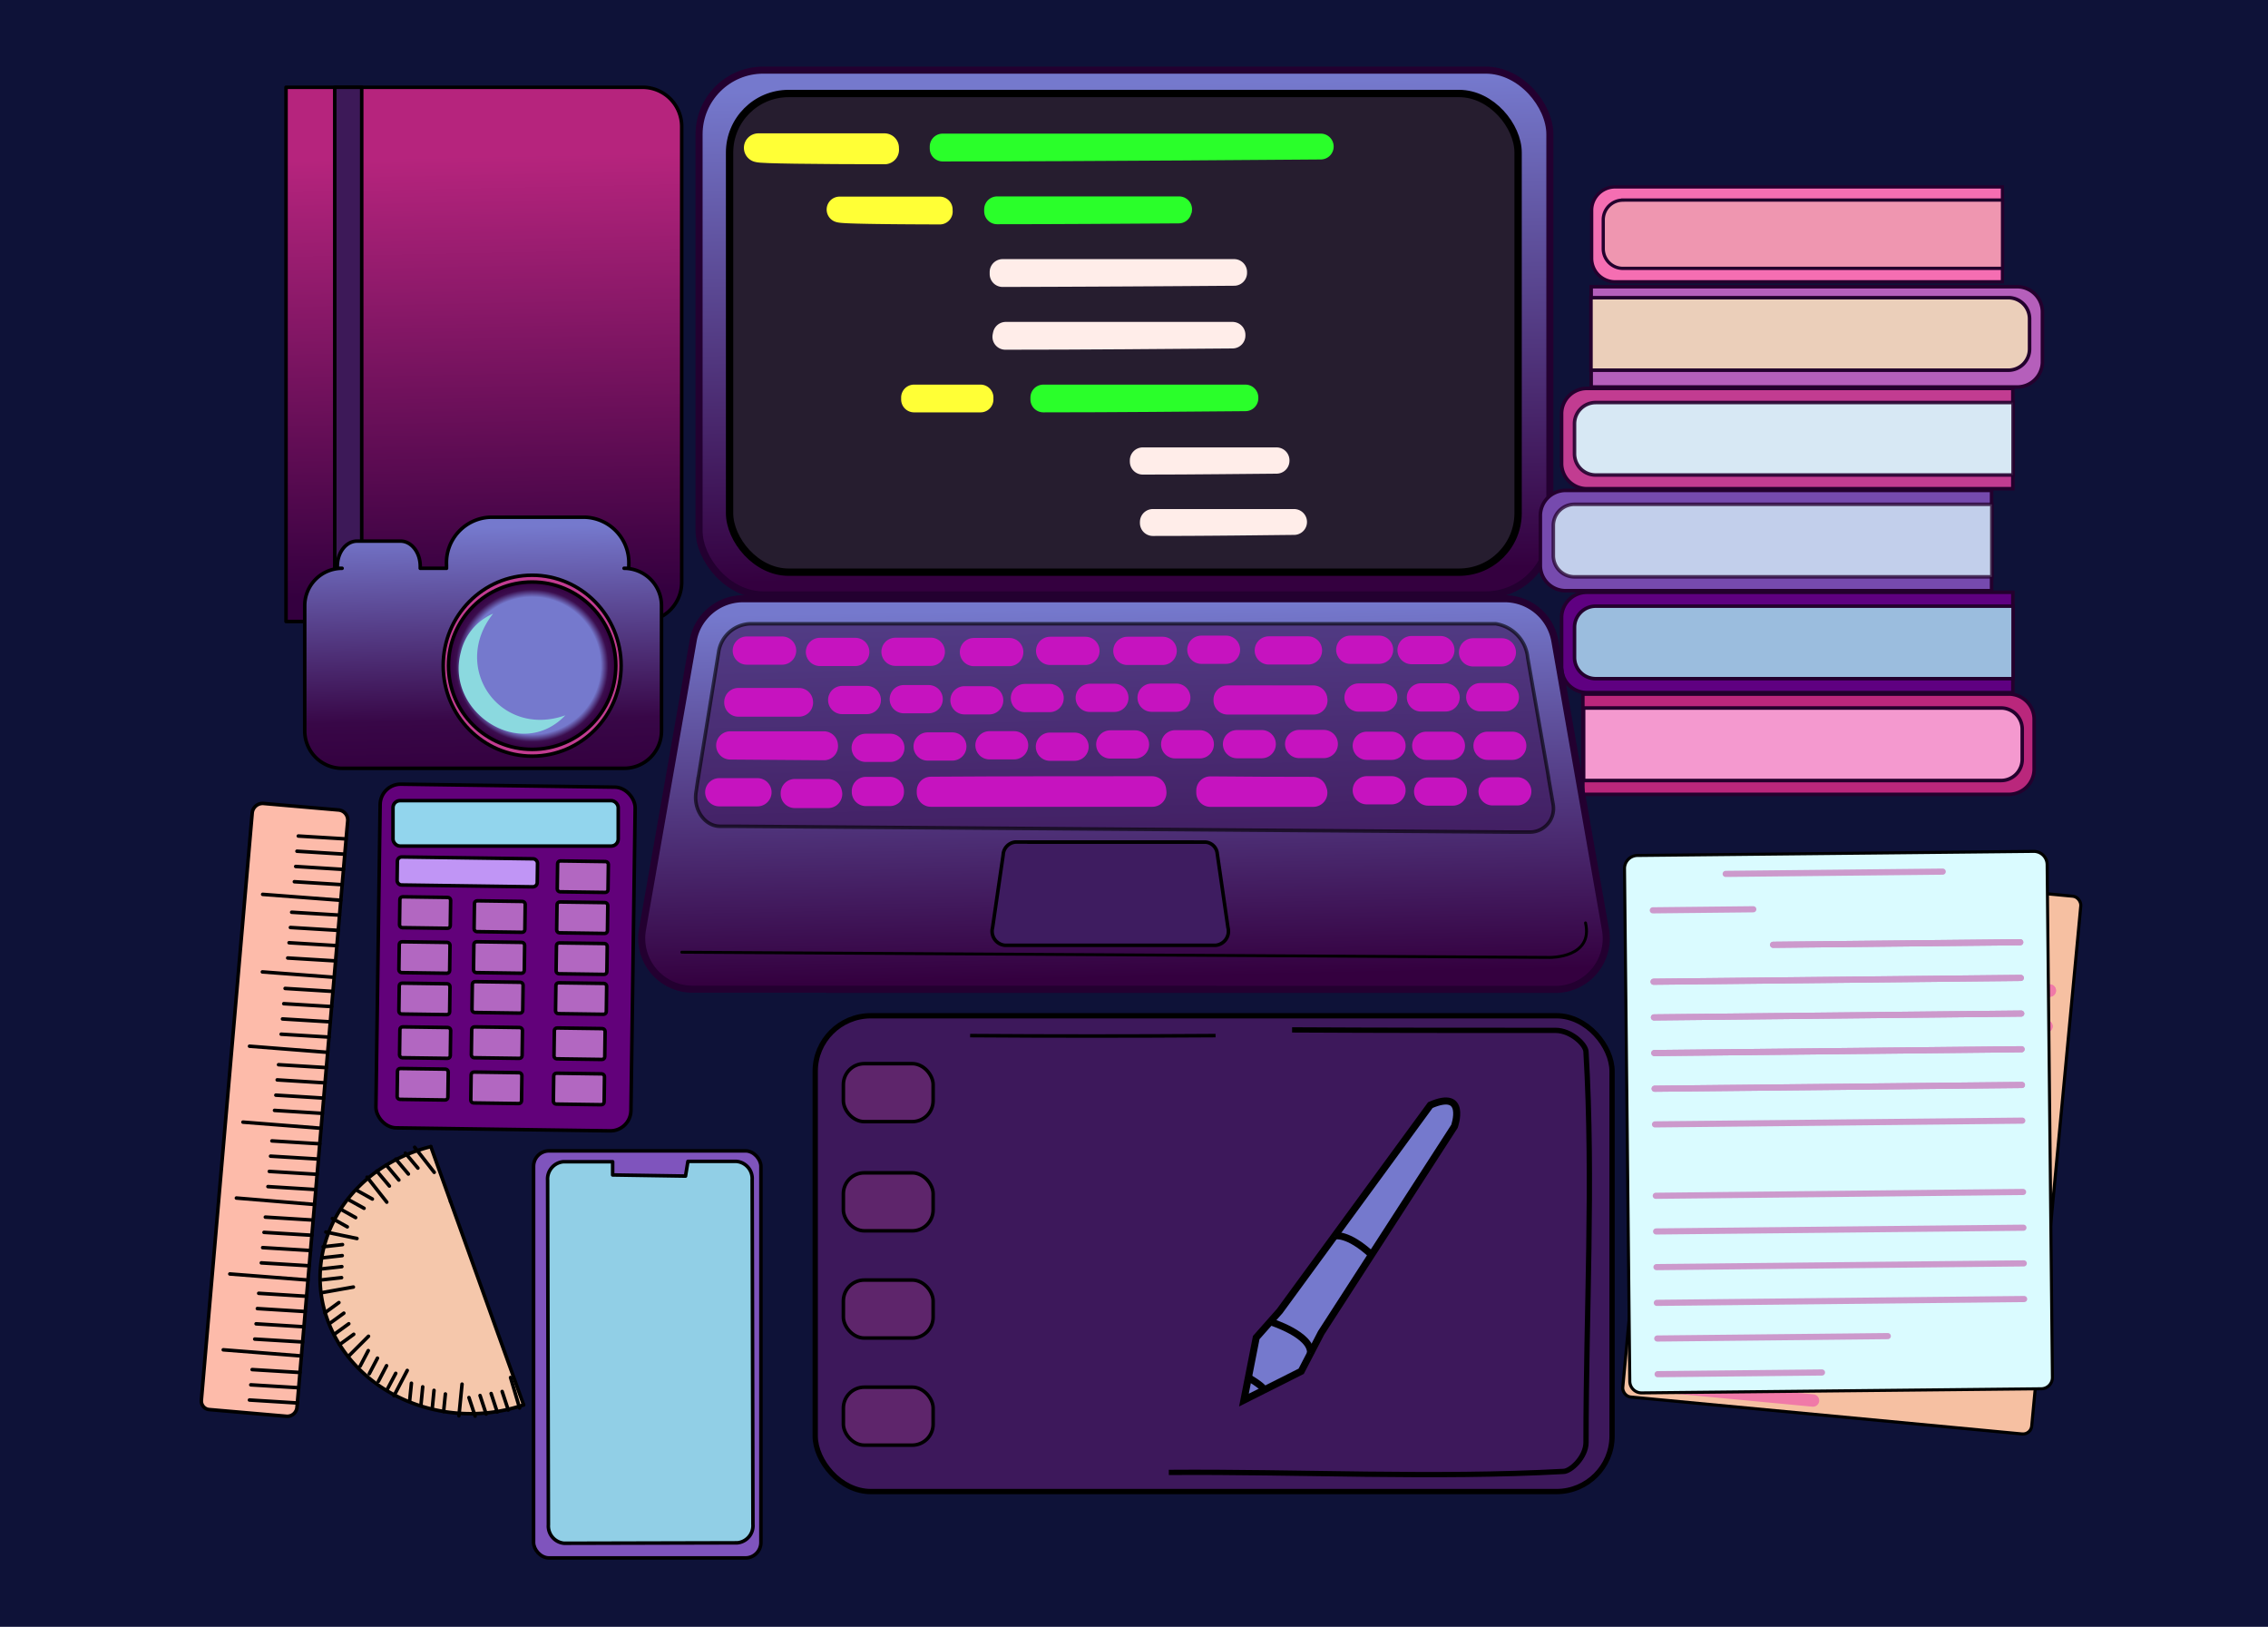 <svg xmlns="http://www.w3.org/2000/svg" xmlns:xlink="http://www.w3.org/1999/xlink" viewBox="0 0 321.22 230.35"><defs><style>.cls-1,.cls-10,.cls-11,.cls-16,.cls-17,.cls-19,.cls-2,.cls-20,.cls-21,.cls-22,.cls-23,.cls-25,.cls-27,.cls-28,.cls-30,.cls-43,.cls-45,.cls-46,.cls-47,.cls-48,.cls-49,.cls-51,.cls-52,.cls-54,.cls-8,.cls-9{stroke:#000;}.cls-1,.cls-10,.cls-11,.cls-16,.cls-17,.cls-19,.cls-2,.cls-20,.cls-21,.cls-22,.cls-23,.cls-25,.cls-29,.cls-30,.cls-31,.cls-32,.cls-33,.cls-34,.cls-35,.cls-44,.cls-45,.cls-51,.cls-52,.cls-53,.cls-8,.cls-9{stroke-linecap:round;stroke-linejoin:round;}.cls-1,.cls-10,.cls-11,.cls-16,.cls-19,.cls-20,.cls-21,.cls-22,.cls-23,.cls-27,.cls-28,.cls-38,.cls-39,.cls-4,.cls-40,.cls-41,.cls-42,.cls-45,.cls-47,.cls-49,.cls-5,.cls-50,.cls-51,.cls-6,.cls-7,.cls-9{stroke-width:0.5px;}.cls-1,.cls-12{fill:url(#linear-gradient);}.cls-14,.cls-2,.cls-6{fill:#c23c91;}.cls-17,.cls-2,.cls-8{stroke-width:0.5px;}.cls-3{fill:#0e1238;}.cls-4{fill:#ba277c;}.cls-36,.cls-37,.cls-38,.cls-39,.cls-4,.cls-40,.cls-41,.cls-42,.cls-5,.cls-50,.cls-6,.cls-7{stroke:#23002d;}.cls-24,.cls-26,.cls-27,.cls-28,.cls-36,.cls-37,.cls-38,.cls-39,.cls-4,.cls-40,.cls-41,.cls-42,.cls-43,.cls-46,.cls-47,.cls-48,.cls-49,.cls-5,.cls-50,.cls-54,.cls-6,.cls-7{stroke-miterlimit:10;}.cls-5{fill:#5f0081;}.cls-7{fill:#b55fbb;}.cls-8{fill:url(#linear-gradient-2);}.cls-9{fill:#3d1958;}.cls-10{fill:#7f54bd;}.cls-11{fill:#91cfe6;}.cls-13{clip-path:url(#clip-path);}.cls-15{clip-path:url(#clip-path-2);}.cls-16{fill:url(#radial-gradient);}.cls-17,.cls-19,.cls-30,.cls-48,.cls-49{fill:none;}.cls-18{fill:#8bd9df;}.cls-20{fill:#62017a;}.cls-21{fill:#92d5ed;}.cls-22{fill:#b267c1;}.cls-23{fill:#c095f5;}.cls-24,.cls-26{stroke:#230030;}.cls-24{fill:url(#linear-gradient-4);}.cls-25{fill:#261d2f;stroke-width:1.04px;}.cls-26{fill:url(#linear-gradient-5);}.cls-27{fill:#3e1c60;}.cls-28,.cls-46{fill:#3d185b;}.cls-28{opacity:0.61;}.cls-29{fill:#e047a8;stroke:#c613bf;stroke-width:4px;}.cls-30{stroke-width:0.41px;}.cls-31,.cls-32,.cls-33,.cls-34{fill:#ffd8c9;}.cls-31{stroke:#2aff2a;}.cls-31,.cls-32,.cls-34,.cls-35{stroke-width:3.66px;}.cls-32,.cls-33,.cls-35{stroke:#ffff36;}.cls-33{stroke-width:4.1px;}.cls-34{stroke:#ffede9;}.cls-35{fill:#ffff36;}.cls-36{fill:#f56eb2;}.cls-36,.cls-37{stroke-width:0.46px;}.cls-37{fill:#ef96b0;}.cls-38,.cls-50,.cls-52{fill:#dafbff;}.cls-38{opacity:0.9;}.cls-39{fill:#9bbdde;}.cls-40{fill:#f499cf;}.cls-41{fill:#ebcfba;}.cls-42{fill:#764aae;}.cls-43{fill:#f6c0a2;stroke-width:0.44px;}.cls-44{fill:#c69;stroke:#f079a8;stroke-width:1.75px;}.cls-45{fill:#fdbbaa;}.cls-46,.cls-48{stroke-width:0.75px;}.cls-47{fill:#5e256b;}.cls-50{opacity:0.75;}.cls-51{fill:#f5c7ab;}.cls-52{stroke-width:0.43px;}.cls-53{fill:#caa4d5;stroke:#c9c;stroke-width:0.87px;}.cls-54{fill:#7579cd;}</style><linearGradient id="linear-gradient" x1="68.72" y1="109.19" x2="67.99" y2="73.27" gradientUnits="userSpaceOnUse"><stop offset="0" stop-color="#34003f"/><stop offset="0.2" stop-color="#380747"/><stop offset="0.87" stop-color="#6e6bbd"/><stop offset="0.96" stop-color="#7579cd"/></linearGradient><linearGradient id="linear-gradient-2" x1="69.25" y1="88.13" x2="67.63" y2="8.56" gradientUnits="userSpaceOnUse"><stop offset="0.05" stop-color="#34003f"/><stop offset="0.6" stop-color="#901a6b"/><stop offset="0.83" stop-color="#b6247d"/></linearGradient><clipPath id="clip-path"><path class="cls-1" d="M93.69,85.77V103.5a5.29,5.29,0,0,1-5.3,5.29H48.45a5.29,5.29,0,0,1-5.29-5.29V85.77a5.29,5.29,0,0,1,5.29-5.3h-.67v-.28c0-2,1.26-3.57,2.8-3.57h6.14c1.55,0,2.8,1.59,2.8,3.57v.28h3.72v-.54a6.44,6.44,0,0,1,6.15-6.69H82.92a6.44,6.44,0,0,1,6.14,6.69v.54h-.67A5.3,5.3,0,0,1,93.69,85.77Z"/></clipPath><clipPath id="clip-path-2"><ellipse class="cls-2" cx="75.37" cy="94.26" rx="12.6" ry="12.81"/></clipPath><radialGradient id="radial-gradient" cx="75.37" cy="94.26" r="11.85" gradientUnits="userSpaceOnUse"><stop offset="0.82" stop-color="#7579cd"/><stop offset="0.91" stop-color="#3b0d4e"/><stop offset="1" stop-color="#34003f"/></radialGradient><linearGradient id="linear-gradient-4" x1="160.03" y1="85.26" x2="158.48" y2="8.91" gradientUnits="userSpaceOnUse"><stop offset="0.05" stop-color="#34003f"/><stop offset="0.65" stop-color="#5e4f9b"/><stop offset="0.96" stop-color="#7579cd"/></linearGradient><linearGradient id="linear-gradient-5" x1="159.34" y1="141.31" x2="158.17" y2="83.7" xlink:href="#linear-gradient-4"/></defs><g id="Layer_2" data-name="Layer 2"><g id="Layer_3" data-name="Layer 3"><rect class="cls-3" width="321.22" height="230.35"/><path class="cls-4" d="M227.76,98.29H288.1a0,0,0,0,1,0,0v14.2a0,0,0,0,1,0,0H227.76a3.58,3.58,0,0,1-3.58-3.58v-7A3.58,3.58,0,0,1,227.76,98.29Z" transform="translate(512.28 210.77) rotate(-180)"/><path class="cls-5" d="M224.75,83.87h60.33a0,0,0,0,1,0,0v14.2a0,0,0,0,1,0,0H224.75a3.58,3.58,0,0,1-3.58-3.58v-7A3.58,3.58,0,0,1,224.75,83.87Z"/><path class="cls-6" d="M224.75,55h60.33a0,0,0,0,1,0,0v14.2a0,0,0,0,1,0,0H224.75a3.58,3.58,0,0,1-3.58-3.58v-7A3.58,3.58,0,0,1,224.75,55Z"/><path class="cls-7" d="M228.94,40.6h60.33a0,0,0,0,1,0,0V54.8a0,0,0,0,1,0,0H228.94a3.58,3.58,0,0,1-3.58-3.58v-7A3.58,3.58,0,0,1,228.94,40.6Z" transform="translate(514.63 95.4) rotate(-180)"/><path class="cls-8" d="M40.51,12.36H91a5.55,5.55,0,0,1,5.55,5.55V82.5A5.55,5.55,0,0,1,91,88H40.51a0,0,0,0,1,0,0V12.36A0,0,0,0,1,40.51,12.36Z"/><rect class="cls-9" x="47.41" y="12.36" width="3.82" height="75.31"/><rect class="cls-10" x="76" y="162.75" width="32.2" height="57.64" rx="2.19" transform="matrix(1, 0, 0, 1, -0.43, 0.21)"/><path class="cls-11" d="M97.43,164.45h6.88a2.44,2.44,0,0,1,2.22,2.6l.11,48.8a2.44,2.44,0,0,1-2.21,2.61l-24.54.06a2.45,2.45,0,0,1-2.22-2.61l-.11-48.79a2.45,2.45,0,0,1,2.21-2.62h7v1.87l10.32.16Z"/><path class="cls-12" d="M93.69,85.77V103.5a5.29,5.29,0,0,1-5.3,5.29H48.45a5.29,5.29,0,0,1-5.29-5.29V85.77a5.29,5.29,0,0,1,5.29-5.3h-.67v-.28c0-2,1.26-3.57,2.8-3.57h6.14c1.55,0,2.8,1.59,2.8,3.57v.28h3.72v-.54a6.44,6.44,0,0,1,6.15-6.69H82.92a6.44,6.44,0,0,1,6.14,6.69v.54h-.67A5.3,5.3,0,0,1,93.69,85.77Z"/><g class="cls-13"><ellipse class="cls-14" cx="75.37" cy="94.26" rx="12.6" ry="12.81"/><g class="cls-15"><circle class="cls-16" cx="75.37" cy="94.26" r="11.85"/></g><ellipse class="cls-17" cx="75.37" cy="94.26" rx="12.6" ry="12.81"/><path class="cls-18" d="M80.06,101.29c-6.21,6.57-17-.39-14.81-8.87a7.91,7.91,0,0,1,4.59-5.53c-6.08,7.67,1,17.67,10.22,14.4Z"/></g><path class="cls-19" d="M93.69,85.77V103.5a5.29,5.29,0,0,1-5.3,5.29H48.45a5.29,5.29,0,0,1-5.29-5.29V85.77a5.29,5.29,0,0,1,5.29-5.3h-.67v-.28c0-2,1.26-3.57,2.8-3.57h6.14c1.55,0,2.8,1.59,2.8,3.57v.28h3.72v-.54a6.44,6.44,0,0,1,6.15-6.69H82.92a6.44,6.44,0,0,1,6.14,6.69v.54h-.67A5.3,5.3,0,0,1,93.69,85.77Z"/><rect class="cls-20" x="53.55" y="111.24" width="36.12" height="48.67" rx="2.91" transform="translate(1.89 -0.98) rotate(0.8)"/><rect class="cls-21" x="55.66" y="113.37" width="31.9" height="6.43" rx="0.99"/><rect class="cls-22" x="56.62" y="127.02" width="7.19" height="4.37" rx="0.39" transform="translate(1.8 -0.82) rotate(0.8)"/><rect class="cls-22" x="56.53" y="133.39" width="7.19" height="4.37" rx="0.39" transform="translate(1.89 -0.82) rotate(0.8)"/><rect class="cls-22" x="56.53" y="139.25" width="7.19" height="4.37" rx="0.39" transform="translate(1.97 -0.82) rotate(0.8)"/><rect class="cls-22" x="56.62" y="145.44" width="7.19" height="4.37" rx="0.39" transform="translate(2.06 -0.82) rotate(0.8)"/><rect class="cls-22" x="56.28" y="151.34" width="7.19" height="4.37" rx="0.39" transform="translate(2.14 -0.82) rotate(0.8)"/><rect class="cls-22" x="67.18" y="127.59" width="7.19" height="4.37" rx="0.39" transform="translate(1.81 -0.97) rotate(0.8)"/><rect class="cls-22" x="67.1" y="133.39" width="7.19" height="4.37" rx="0.39" transform="translate(1.89 -0.97) rotate(0.8)"/><rect class="cls-22" x="66.88" y="139.04" width="7.19" height="4.37" rx="0.39" transform="translate(1.97 -0.97) rotate(0.8)"/><rect class="cls-22" x="66.79" y="145.44" width="7.19" height="4.37" rx="0.39" transform="translate(2.06 -0.96) rotate(0.8)"/><rect class="cls-22" x="66.71" y="151.84" width="7.19" height="4.37" rx="0.39" transform="translate(2.15 -0.96) rotate(0.8)"/><rect class="cls-22" x="78.96" y="121.95" width="7.19" height="4.37" rx="0.39" transform="translate(1.73 -1.14) rotate(0.8)"/><rect class="cls-23" x="56.27" y="121.47" width="19.85" height="3.97" rx="0.62" transform="translate(1.72 -0.91) rotate(0.8)"/><rect class="cls-22" x="78.88" y="127.75" width="7.19" height="4.37" rx="0.39" transform="translate(1.81 -1.13) rotate(0.8)"/><rect class="cls-22" x="78.8" y="133.55" width="7.19" height="4.37" rx="0.39" transform="translate(1.89 -1.13) rotate(0.8)"/><rect class="cls-22" x="78.72" y="139.2" width="7.19" height="4.37" rx="0.39" transform="translate(1.97 -1.13) rotate(0.8)"/><rect class="cls-22" x="78.5" y="145.6" width="7.19" height="4.37" rx="0.39" transform="translate(2.06 -1.13) rotate(0.8)"/><rect class="cls-22" x="78.41" y="152" width="7.19" height="4.37" rx="0.39" transform="translate(2.15 -1.12) rotate(0.8)"/><rect class="cls-24" x="99.01" y="9.93" width="120.5" height="74.3" rx="9.09"/><rect class="cls-25" x="103.33" y="13.24" width="111.68" height="67.78" rx="8.36"/><path class="cls-26" d="M172.27,140.07H98A7.21,7.21,0,0,1,91,131.59l7.17-40.84a7,7,0,0,1,1.58-3.4,7.16,7.16,0,0,1,5.5-2.57H213.13a7.21,7.21,0,0,1,7.09,6l7.16,40.84a7.21,7.21,0,0,1-7.08,8.48H117"/><path class="cls-27" d="M169.05,119.23H143.81a1.91,1.91,0,0,0-1.73,1.82h0l-1.5,10.3a2,2,0,0,0,1.73,2.5h29.88a2,2,0,0,0,1.73-2.5l-1.55-10.69h0a1.81,1.81,0,0,0-1.65-1.42H145.49"/><path class="cls-28" d="M104.64,117,102,117c-2.15,0-3.78-2.28-3.43-4.77L98.9,110l-.21,1.4,3.09-19.08a4.7,4.7,0,0,1,4.62-4H211.82a5.39,5.39,0,0,1,4.55,4.8l3,17.21-.1-.49.7,4.05a3.34,3.34,0,0,1-3.27,3.93l-2.38,0-.3,0L104,117"/><path class="cls-29" d="M195.32,92h-4.08v0h4.08Z"/><path class="cls-29" d="M204,92.05h-4.08v0H204Z"/><path class="cls-29" d="M212.71,92.37h-4.08v0h4.07Z"/><path class="cls-29" d="M164.67,92.16h-5v0h5Z"/><path class="cls-29" d="M142.94,92.33h-5v0h5Z"/><path class="cls-29" d="M131.83,92.29h-5v0h5Z"/><path class="cls-29" d="M121.13,92.31h-5v0h5Z"/><path class="cls-29" d="M110.77,92.12h-5v0h5Z"/><path class="cls-29" d="M153.73,92.16h-5v0h5Z"/><path class="cls-29" d="M179.7,92.1h5.55v0H179.7Z"/><path class="cls-29" d="M173.63,92h-3.48v0h3.49Z"/><path class="cls-29" d="M187.46,105.35H184v0h3.49Z"/><path class="cls-29" d="M178.69,105.37H175.2v0h3.5Z"/><path class="cls-29" d="M169.93,105.39h-3.49v0h3.49Z"/><path class="cls-29" d="M160.74,105.41h-3.49v0h3.5Z"/><path class="cls-29" d="M152.19,105.73H148.7v0h3.49Z"/><path class="cls-29" d="M143.63,105.53h-3.49v0h3.49Z"/><path class="cls-29" d="M134.86,105.7h-3.48v0h3.5Z"/><path class="cls-29" d="M126.1,105.89h-3.49v0h3.49Z"/><path class="cls-29" d="M180,99.12h-3.49v0H180Z"/><path class="cls-29" d="M166.59,98.79H163.1v0h3.5Z"/><path class="cls-29" d="M157.83,98.81h-3.49v0h3.49Z"/><path class="cls-29" d="M148.64,98.84h-3.48v0h3.5Z"/><path class="cls-29" d="M140.09,99.16H136.6v0h3.5Z"/><path class="cls-29" d="M131.53,99H128v0h3.5Z"/><path class="cls-29" d="M122.76,99.12h-3.48v0h3.49Z"/><path class="cls-29" d="M195.9,98.77h-3.49v0h3.5Z"/><path class="cls-29" d="M197.06,105.6h-3.48v0h3.5Z"/><path class="cls-29" d="M204.73,98.75h-3.48v0h3.49Z"/><path class="cls-29" d="M205.47,105.6H202v0h3.49Z"/><path class="cls-29" d="M214.16,105.6h-3.48v0h3.5Z"/><path class="cls-29" d="M214.89,112.05H211.4v0h3.49Z"/><path class="cls-29" d="M205.76,112.08h-3.49v0h3.5Z"/><path class="cls-29" d="M197.06,111.9h-3.48v0h3.5Z"/><path class="cls-29" d="M213.14,98.72h-3.49v0h3.49Z"/><path class="cls-29" d="M117.26,112.3h-4.69s0,.08,0,.12h4.72A.49.49,0,0,1,117.26,112.3Z"/><path class="cls-29" d="M122.64,112a.68.68,0,0,1,0,.14h3.39a.68.68,0,0,0,0-.14Z"/><path class="cls-29" d="M186,99.05H173.87v.13l12.15,0S186,99.09,186,99.05Z"/><path class="cls-29" d="M113.15,99.41h-8.58v.07l8.59,0S113.15,99.44,113.15,99.41Z"/><path class="cls-29" d="M116.68,105.55H103.43v0l13.26.1A.53.53,0,0,1,116.68,105.55Z"/><path class="cls-29" d="M185.91,112q-7.24,0-14.48-.07v.32H186Z"/><path class="cls-29" d="M163.17,111.91c-10.41,0-20.83,0-31.33.07v.26h31.37Z"/><path class="cls-29" d="M107.28,112.18l-5.41,0h5.41Z"/><path class="cls-30" d="M96.56,134.83l123,.74s6.14.06,5-4.89"/><path class="cls-31" d="M133.51,20.75c0,.09,0,.19,0,.28,20,0,53.55-.28,53.55-.28Z"/><path class="cls-31" d="M167,29.64H141.22c0,.09,0,.18,0,.28,8.3,0,17.64-.07,25.72-.12C167,29.74,167,29.69,167,29.64Z"/><path class="cls-32" d="M133.09,29.67v0H118.91c.31.18,6.1.26,14.19.28A2.09,2.09,0,0,1,133.09,29.67Z"/><path class="cls-33" d="M125.27,20.93v0H107.41c.39.18,7.69.26,17.87.28C125.28,21.1,125.27,21,125.27,20.93Z"/><path class="cls-34" d="M174.79,38.63a.41.41,0,0,1,0-.11H142v.21a.56.56,0,0,0,0,.07C153,38.78,165.67,38.7,174.79,38.63Z"/><path class="cls-34" d="M142.45,47.41l-.06.28c10.81,0,23.19-.11,32.17-.18v-.1Z"/><path class="cls-31" d="M176.39,56.29H147.77v.27c10.15,0,20.92-.11,28.62-.17Z"/><path class="cls-35" d="M138.87,56.29h-9.41c0,.09,0,.18,0,.27,2.78,0,6,0,9.41,0A1.41,1.41,0,0,1,138.87,56.29Z"/><path class="cls-34" d="M161.85,65.18c0,.06,0,.13,0,.19,7.44,0,14.27-.1,18.95-.13v-.06Z"/><path class="cls-34" d="M163.28,74.06c8.31,0,15.73-.11,20-.15v0h-20A1.1,1.1,0,0,0,163.28,74.06Z"/><path class="cls-36" d="M228.75,26.47h54.86a0,0,0,0,1,0,0V39.9a0,0,0,0,1,0,0H228.75a3.32,3.32,0,0,1-3.32-3.32V29.79A3.32,3.32,0,0,1,228.75,26.47Z"/><path class="cls-37" d="M229.85,28.33h53.77a0,0,0,0,1,0,0V38a0,0,0,0,1,0,0H229.85a2.78,2.78,0,0,1-2.78-2.78V31.12a2.78,2.78,0,0,1,2.78-2.78Z"/><path class="cls-38" d="M226,57h59.12a0,0,0,0,1,0,0V67.26a0,0,0,0,1,0,0H226a3,3,0,0,1-3-3V60A3,3,0,0,1,226,57Z"/><path class="cls-39" d="M226,85.83h59.12a0,0,0,0,1,0,0V96.1a0,0,0,0,1,0,0H226a3,3,0,0,1-3-3V88.83A3,3,0,0,1,226,85.83Z"/><path class="cls-40" d="M227.28,100.25h59.12a0,0,0,0,1,0,0v10.27a0,0,0,0,1,0,0H227.28a3,3,0,0,1-3-3v-4.27a3,3,0,0,1,3-3Z" transform="translate(510.69 210.77) rotate(-180)"/><path class="cls-41" d="M228.33,42.14h59.12a0,0,0,0,1,0,0V52.41a0,0,0,0,1,0,0H228.33a3,3,0,0,1-3-3V45.15A3,3,0,0,1,228.33,42.14Z" transform="translate(512.78 94.56) rotate(-180)"/><path class="cls-42" d="M221.74,69.44h60.33a0,0,0,0,1,0,0v14.2a0,0,0,0,1,0,0H221.74a3.58,3.58,0,0,1-3.58-3.58V73A3.58,3.58,0,0,1,221.74,69.44Z"/><rect class="cls-43" x="233.18" y="124.12" width="58.18" height="76.48" rx="1.24" transform="translate(16.41 -23.92) rotate(5.39)"/><path class="cls-44" d="M251,126.35l29.75,2.8"/><path class="cls-44" d="M256.42,137.06l33.9,3.2"/><line class="cls-44" x1="239.5" y1="140.57" x2="289.84" y2="145.32"/><line class="cls-44" x1="239.03" y1="145.62" x2="289.37" y2="150.37"/><line class="cls-44" x1="238.55" y1="150.68" x2="288.89" y2="155.43"/><line class="cls-44" x1="238.07" y1="155.74" x2="288.41" y2="160.49"/><line class="cls-44" x1="237.59" y1="160.79" x2="287.94" y2="165.54"/><line class="cls-44" x1="236.64" y1="170.9" x2="286.98" y2="175.65"/><line class="cls-44" x1="236.16" y1="175.96" x2="286.5" y2="180.71"/><line class="cls-44" x1="235.69" y1="181.02" x2="286.03" y2="185.77"/><line class="cls-44" x1="235.21" y1="186.07" x2="285.55" y2="190.82"/><path class="cls-44" d="M234.73,191.13l31.6,3"/><path class="cls-44" d="M234.26,196.18l22.52,2.13"/><path class="cls-44" d="M240.46,130.46l13.77,1.3"/><path class="cls-44" d="M256.42,137.06l33.9,3.2"/><line class="cls-44" x1="239.5" y1="140.57" x2="289.84" y2="145.32"/><line class="cls-44" x1="239.03" y1="145.62" x2="289.37" y2="150.37"/><line class="cls-44" x1="238.55" y1="150.68" x2="288.89" y2="155.43"/><line class="cls-44" x1="238.07" y1="155.74" x2="288.41" y2="160.49"/><path class="cls-45" d="M47.94,114.69a1.43,1.43,0,0,1,1.31,1.55l-.12,1.3-7.07,81.75a1.38,1.38,0,0,1-1.48,1.25l-10.95-.95a1.22,1.22,0,0,1-1.11-1.32l7.2-83.14a1.49,1.49,0,0,1,1.62-1.36Z"/><line class="cls-45" x1="42.25" y1="118.38" x2="49.03" y2="118.79"/><line class="cls-45" x1="42.06" y1="120.53" x2="48.84" y2="120.95"/><line class="cls-45" x1="41.88" y1="122.69" x2="48.65" y2="123.11"/><line class="cls-45" x1="41.69" y1="124.85" x2="48.47" y2="125.27"/><line class="cls-45" x1="37.2" y1="126.64" x2="48.27" y2="127.48"/><line class="cls-45" x1="41.31" y1="129.17" x2="48.09" y2="129.58"/><line class="cls-45" x1="41.13" y1="131.33" x2="47.91" y2="131.74"/><line class="cls-45" x1="40.94" y1="133.49" x2="47.72" y2="133.9"/><line class="cls-45" x1="40.75" y1="135.65" x2="47.53" y2="136.06"/><line class="cls-45" x1="37.16" y1="137.62" x2="47.04" y2="138.36"/><line class="cls-45" x1="40.38" y1="139.96" x2="47.16" y2="140.38"/><line class="cls-45" x1="40.19" y1="142.12" x2="46.97" y2="142.53"/><line class="cls-45" x1="40.01" y1="144.28" x2="46.78" y2="144.69"/><line class="cls-45" x1="39.82" y1="146.44" x2="46.6" y2="146.85"/><line class="cls-45" x1="35.34" y1="148.14" x2="46.41" y2="149.01"/><line class="cls-45" x1="34.41" y1="158.89" x2="45.48" y2="159.76"/><line class="cls-45" x1="33.48" y1="169.64" x2="44.54" y2="170.55"/><line class="cls-45" x1="32.55" y1="180.39" x2="43.62" y2="181.25"/><line class="cls-45" x1="31.62" y1="191.13" x2="42.69" y2="192"/><line class="cls-45" x1="39.45" y1="150.76" x2="46.22" y2="151.17"/><line class="cls-45" x1="39.26" y1="152.91" x2="46.04" y2="153.33"/><line class="cls-45" x1="39.07" y1="155.07" x2="45.85" y2="155.49"/><line class="cls-45" x1="38.88" y1="157.23" x2="45.66" y2="157.65"/><line class="cls-45" x1="38.51" y1="161.55" x2="45.29" y2="161.96"/><line class="cls-45" x1="38.32" y1="163.71" x2="45.1" y2="164.12"/><line class="cls-45" x1="38.14" y1="165.87" x2="44.91" y2="166.28"/><line class="cls-45" x1="37.95" y1="168.02" x2="44.73" y2="168.44"/><line class="cls-45" x1="37.58" y1="172.34" x2="44.35" y2="172.76"/><line class="cls-45" x1="37.39" y1="174.5" x2="44.17" y2="174.91"/><line class="cls-45" x1="37.2" y1="176.66" x2="43.98" y2="177.07"/><line class="cls-45" x1="37.01" y1="178.82" x2="43.79" y2="179.23"/><line class="cls-45" x1="36.64" y1="183.13" x2="43.42" y2="183.55"/><line class="cls-45" x1="36.45" y1="185.29" x2="43.23" y2="185.71"/><line class="cls-45" x1="36.27" y1="187.45" x2="43.04" y2="187.87"/><line class="cls-45" x1="36.08" y1="189.61" x2="42.86" y2="190.02"/><line class="cls-45" x1="35.71" y1="193.93" x2="42.48" y2="194.34"/><line class="cls-45" x1="35.52" y1="196.09" x2="42.3" y2="196.5"/><line class="cls-45" x1="35.33" y1="198.24" x2="42.11" y2="198.66"/><rect class="cls-46" x="115.46" y="143.83" width="112.86" height="67.37" rx="7.87"/><rect class="cls-47" x="119.45" y="150.61" width="12.71" height="8.21" rx="2.96"/><rect class="cls-47" x="119.45" y="166.07" width="12.71" height="8.21" rx="2.96"/><rect class="cls-47" x="119.45" y="181.25" width="12.71" height="8.21" rx="2.96"/><rect class="cls-47" x="119.45" y="196.42" width="12.71" height="8.21" rx="2.96"/><path class="cls-48" d="M183,145.83c12.66.07,24.46.07,37.34.07,2.14,0,4.29,2,4.29,3.07,1.07,18.43,0,36.86,0,55.28,0,2.05-2.15,4.1-3.22,4.1-18.24,1-37.55,0-55.87.14"/><path class="cls-49" d="M137.4,146.64c11.81.08,22.54.08,34.76,0"/><path class="cls-50" d="M223,71.41h59.12a0,0,0,0,1,0,0V81.68a0,0,0,0,1,0,0H223a3,3,0,0,1-3-3V74.41A3,3,0,0,1,223,71.41Z"/><polyline class="cls-19" points="239.73 159.45 240.44 160.72 241.46 160.09 241.94 161.14 242.53 160.72"/><path class="cls-51" d="M74.16,198.93a23.33,23.33,0,0,1-13.33.51c-11.31-2.9-17.89-13.54-14.69-23.76,2.11-6.73,7.93-11.6,14.88-13.32"/><line class="cls-51" x1="63.81" y1="170.13" x2="61.02" y2="162.36"/><polyline class="cls-51" points="74.16 198.93 70.14 187.75 64.88 173.1 63.81 170.13"/><line class="cls-51" x1="50.1" y1="188.93" x2="48.1" y2="190.39"/><line class="cls-51" x1="49.4" y1="187.44" x2="47.4" y2="188.89"/><line class="cls-51" x1="48.7" y1="185.94" x2="46.7" y2="187.39"/><line class="cls-51" x1="48" y1="184.44" x2="46" y2="185.9"/><line class="cls-51" x1="49.19" y1="173.72" x2="47.08" y2="172.54"/><line class="cls-51" x1="50.37" y1="172.41" x2="48.26" y2="171.23"/><line class="cls-51" x1="51.56" y1="171.09" x2="49.44" y2="169.92"/><line class="cls-51" x1="52.74" y1="169.78" x2="50.63" y2="168.6"/><line class="cls-51" x1="50.05" y1="182.24" x2="45.62" y2="183.03"/><line class="cls-51" x1="50.56" y1="175.37" x2="46.15" y2="174.45"/><line class="cls-51" x1="48.38" y1="180.91" x2="45.63" y2="181.22"/><line class="cls-51" x1="48.42" y1="179.35" x2="45.67" y2="179.66"/><line class="cls-51" x1="48.47" y1="177.79" x2="45.72" y2="178.1"/><line class="cls-51" x1="48.51" y1="176.23" x2="45.76" y2="176.54"/><line class="cls-51" x1="57.68" y1="194.05" x2="55.8" y2="197.64"/><line class="cls-51" x1="63.08" y1="197.38" x2="62.83" y2="199.87"/><line class="cls-51" x1="61.47" y1="196.87" x2="61.23" y2="199.36"/><line class="cls-51" x1="59.87" y1="196.37" x2="59.63" y2="198.85"/><line class="cls-51" x1="58.27" y1="195.86" x2="58.02" y2="198.35"/><line class="cls-51" x1="52.19" y1="189.21" x2="49.32" y2="192.08"/><line class="cls-51" x1="56.05" y1="194.46" x2="54.88" y2="196.67"/><line class="cls-51" x1="54.75" y1="193.38" x2="53.59" y2="195.6"/><line class="cls-51" x1="53.46" y1="192.31" x2="52.3" y2="194.52"/><line class="cls-51" x1="52.16" y1="191.24" x2="51" y2="193.45"/><line class="cls-51" x1="72.31" y1="195.05" x2="73.59" y2="199.37"/><line class="cls-51" x1="65.44" y1="195.99" x2="65" y2="200.48"/><line class="cls-51" x1="71.12" y1="197.03" x2="71.99" y2="199.66"/><line class="cls-51" x1="69.56" y1="197.32" x2="70.42" y2="199.94"/><line class="cls-51" x1="67.99" y1="197.6" x2="68.86" y2="200.23"/><line class="cls-51" x1="66.42" y1="197.89" x2="67.29" y2="200.52"/><line class="cls-51" x1="54.78" y1="170.22" x2="51.99" y2="166.68"/><line class="cls-51" x1="61.5" y1="166" x2="58.73" y2="162.45"/><line class="cls-51" x1="55.15" y1="167.94" x2="53.37" y2="165.82"/><line class="cls-51" x1="56.49" y1="167.09" x2="54.71" y2="164.97"/><line class="cls-51" x1="57.84" y1="166.24" x2="56.06" y2="164.13"/><line class="cls-51" x1="59.19" y1="165.4" x2="57.41" y2="163.28"/><path class="cls-52" d="M232.3,120.84h56.12a1.89,1.89,0,0,1,1.89,1.89v72.62a1.59,1.59,0,0,1-1.59,1.59h-56.6a1.67,1.67,0,0,1-1.67-1.67V122.69A1.85,1.85,0,0,1,232.3,120.84Z" transform="translate(-1.62 2.69) rotate(-0.59)"/><path class="cls-53" d="M244.41,123.74l30.74-.32"/><path class="cls-53" d="M251.13,133.78l35-.36"/><line class="cls-53" x1="234.2" y1="139.01" x2="286.21" y2="138.47"/><line class="cls-53" x1="234.25" y1="144.06" x2="286.27" y2="143.52"/><line class="cls-53" x1="234.3" y1="149.11" x2="286.32" y2="148.57"/><line class="cls-53" x1="234.35" y1="154.16" x2="286.37" y2="153.63"/><line class="cls-53" x1="234.4" y1="159.21" x2="286.42" y2="158.68"/><line class="cls-53" x1="234.51" y1="169.32" x2="286.53" y2="168.78"/><line class="cls-53" x1="234.56" y1="174.37" x2="286.58" y2="173.84"/><line class="cls-53" x1="234.61" y1="179.42" x2="286.63" y2="178.89"/><line class="cls-53" x1="234.66" y1="184.48" x2="286.68" y2="183.94"/><path class="cls-53" d="M234.72,189.53l32.65-.34"/><path class="cls-53" d="M234.77,194.58l23.28-.24"/><path class="cls-53" d="M234.09,128.9l14.23-.15"/><path class="cls-53" d="M251.13,133.78l35-.36"/><line class="cls-53" x1="234.2" y1="139.01" x2="286.21" y2="138.47"/><line class="cls-53" x1="234.25" y1="144.06" x2="286.27" y2="143.52"/><line class="cls-53" x1="234.3" y1="149.11" x2="286.32" y2="148.57"/><line class="cls-53" x1="234.35" y1="154.16" x2="286.37" y2="153.63"/><path class="cls-54" d="M202.58,156.48l-21.34,29.17-3.32,3.75-1.74,8.85,8.11-4.08,2.83-5.45L206,159.48S207.86,154.17,202.58,156.48Z"/><path class="cls-54" d="M176.81,195.06s1.95,1.1,2.25,1.74"/><path class="cls-54" d="M189.06,175s1.8-.47,5.21,2.68"/><path class="cls-54" d="M179.91,187.15s5.89,1.83,5.7,4.48"/></g></g></svg>
